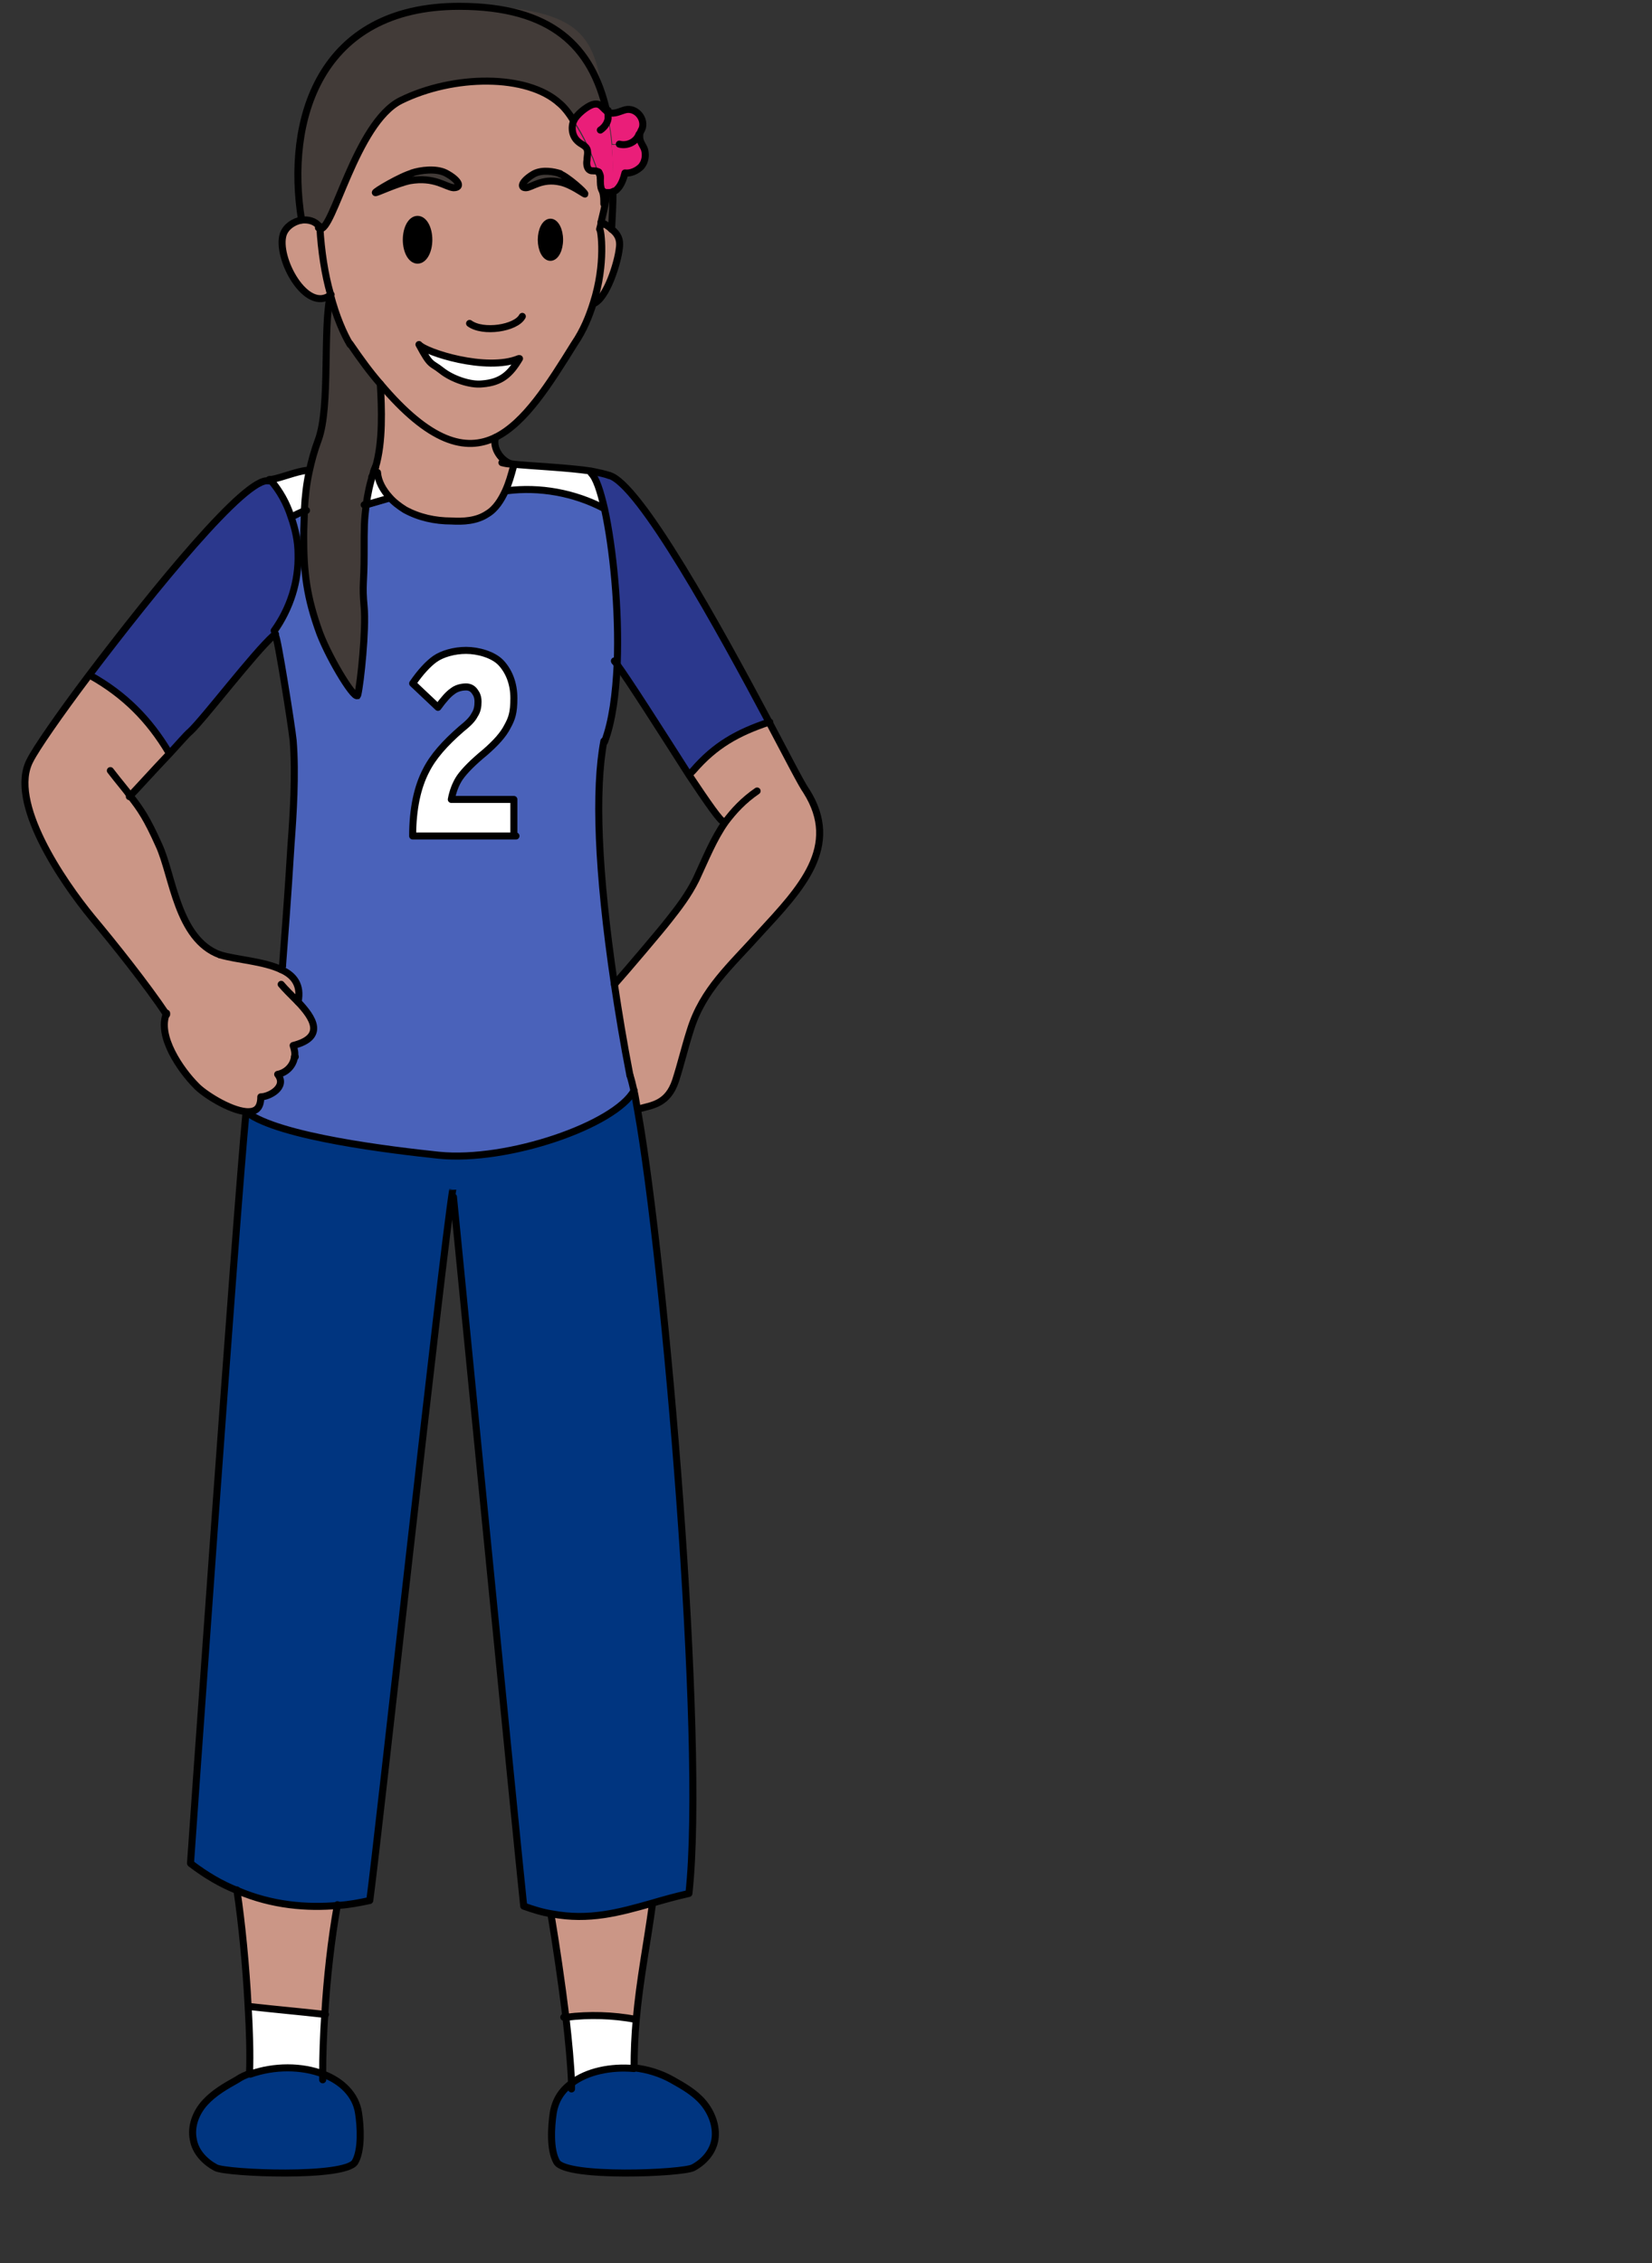<?xml version="1.0" encoding="UTF-8"?><svg id="oceania" xmlns="http://www.w3.org/2000/svg" width="235" height="321.9" viewBox="0 0 235 321.9"><rect x="0" y="0" width="235" height="321.9" fill="#333333" stroke="none"/><defs><style>.cls-1{fill:none;stroke:#000;stroke-linecap:round;stroke-linejoin:round;}.cls-2,.cls-3,.cls-4,.cls-5,.cls-6,.cls-7,.cls-8,.cls-9{stroke-width:0px;}.cls-3{fill:#4a62ba;}.cls-4{fill:#2b388d;}.cls-5{fill:#423b38;}.cls-6{fill:#cb9686;}.cls-7{fill:#fff;}.cls-8{fill:#ea1e79;}.cls-9{fill:#003580;}</style></defs><path class="cls-6" d="M103.2,116.9l-.3-.2c-.3.3-2.3-2.7-4.9-6.6h0s0,0,0,0l.5-.5h0c3.2-3.5,6.3-5.3,10.8-6.9,2.7,5.1,4.7,9,5.3,9.8,5,7.9-.8,13.9-6.6,20.2-4.2,4.7-8.1,8-9.9,13.8-.8,2.5-1.3,4.7-2.1,7.2-1.1,3.3-3.3,3.5-5.2,4h-.2c-.2-1-.4-1.8-.5-2.6-.2-.9-.4-1.6-.6-2.3-.9-4.6-1.6-8.9-2.2-12.9,1.7-1.9,6.7-7.8,7.7-9.1,1.5-1.9,2.8-3.5,3.9-5.8,1.4-3,2.5-5.7,4.2-8.2Z"/><path class="cls-4" d="M109.4,102.7c-4.5,1.5-7.7,3.3-10.8,6.9h0s-.5.5-.5.5t0,0h0c-3.8-5.7-8.6-13.5-10.3-15.8.3-7.7-.5-16.5-1.8-22-.6-2.6-1.2-4.4-1.9-5.1v-.2c1.1.2,1.9.3,2.5.6,4.3,1,15.9,22.1,22.8,35.1Z"/><path class="cls-9" d="M81.3,296.2c2.2-1.7,5.6-2.4,8.9-2.1,1.9.2,3.8.8,5.4,1.7,1.6.9,3.2,1.8,4.4,3.2s2,3.4,1.7,5.3c-.3,1.8-1.6,3.2-3.1,4-1.5.8-18,1.5-19.4-.8-1-1.7-.8-5-.5-7,.3-1.8,1.2-3.2,2.6-4.2Z"/><path class="cls-9" d="M90.7,157.8c3.9,21.8,9.7,89.6,7.3,111.4-1.8.4-3.6.9-5.3,1.4-4.6,1.3-8.9,2.5-14.2,1.5-1.3-.2-2.6-.6-4-1.1-.9-8.3-10.1-102-10.1-101.9-1.6,10-10.6,92.3-11.8,101.1-1.4.3-2.9.6-4.5.7-4.4.4-9.4,0-14.3-2.1-2.3-.9-4.5-2.2-6.6-3.8,0,0,6.5-92.7,7.9-106.8,4.6,3.5,20.7,5.4,27.3,6.1,9.8,1,25.2-4.3,27.8-9.2.2.8.3,1.7.5,2.7Z"/><path class="cls-6" d="M92.7,270.5v.4c-.6,5.2-1.7,10.7-2.2,16.4h-.2c-3.2-.6-6.5-.7-9.8-.4-.6-5-1.4-10.3-2.1-14.5v-.3c5.3.9,9.7-.3,14.3-1.5Z"/><path class="cls-8" d="M91.6,21.3c.3.8,0,1.7-.5,2.4-.6.7-1.5,1-2.3.9-.2.8-.5,1.7-1.1,2.3-.1.1-.3.3-.5.3,0-2.3,0-4.6-.2-6.6h1c1.1.2,2.4-.4,2.8-1.5h.1c0,.1,0,.2,0,.3,0,.7.5,1.2.7,1.8Z"/><path class="cls-8" d="M89,15.5c1.4-.3,2.7,1.1,2.4,2.5,0,.4-.3.7-.4,1.1h-.1c-.4,1-1.7,1.7-2.8,1.4h-1c-.1-1.2-.3-2.4-.5-3.6,0-.3,0-.7,0-1,0,0,0,0,0,0,.7.3,1.5-.3,2.4-.4Z"/><path class="cls-7" d="M90.3,287.2h.2c-.2,2.3-.3,4.5-.3,6.8h0c-3.3-.3-6.6.4-8.9,2.1,0-2.5-.4-5.8-.8-9.3,3.2-.4,6.6-.3,9.8.3Z"/><path class="cls-3" d="M87.7,94.4c-.2,4.3-.7,8.2-1.8,11.1-1.3,6.9-.9,18.4,1.5,34.6.6,4,1.3,8.3,2.2,12.9.2.6.4,1.4.6,2.3-2.7,4.9-18,10.2-27.8,9.2-6.6-.7-22.7-2.6-27.3-6.1,1.3.1,2.2-.4,2.1-2.1,1.2,0,3.8-1.4,2.4-3.2,1.1-.2,2.2-1.1,2.4-2.5,0-.5,0-1.1-.2-1.6,4.7-1.2,2.8-3.9.7-6.2.5-2.4-.6-3.8-2.4-4.6l.3-.5c.3-4.1.7-9,1.2-17.1.3-4,.7-10,.3-14.8-.2-2-2.3-15.3-2.5-14.8l-.3-.2c0,0,.2-.2.3-.2v-.5c2.2-3.1,3.4-7,3.3-10.9,0-1.8-.4-3.6-1-5.3.6-.3,1.2-.6,1.9-.9,0,1.2-.1,2.5-.1,3.8,0,5.1.4,8.6,2.3,13.8,1.5,3.9,5.2,9.9,5.4,8.7.4-1.7,1.2-9.3.9-12.5-.3-3.2,0-3.3,0-7.5s0-4.6.3-7.1c1-.3,2.1-.6,3.1-.9h.1c.6.6,1.4,1.2,2.2,1.6,2,1.1,4.3,1.5,6.6,1.6,1.8,0,3.6,0,5.1-1,1.2-.8,2-2,2.6-3.3h.2c4.7-.5,9.6.4,13.8,2.6h0c1.2,5.5,2.1,14.3,1.8,22ZM73.4,118.9v-5.2h-8.9c.2-1.1.6-2.1,1.2-3.1.7-1,1.9-2.3,3.6-3.6,1.5-1.2,2.6-2.5,3.2-3.7.6-1.1.9-2.5.9-4s-.6-3.7-1.8-5-2.9-1.8-5-1.8-3.2.4-4.4,1.2-2.2,1.9-3.2,3.5l3.6,3.4c.8-1.2,1.5-1.9,2.1-2.3.5-.4,1.2-.6,1.9-.6s.9.2,1.2.6c.3.4.5.9.5,1.5s-.2,1.3-.5,1.9c-.3.6-1,1.2-1.9,2-2.4,1.9-4,3.9-5,5.9-1.2,2.4-1.8,5.5-1.9,9.3h14.7Z"/><path class="cls-6" d="M87,32.6c.8.6,1.3,1.4,1.1,2.7-.2,2-1.8,7.2-3.7,7.9h0c1.8-5.7,1.1-10.5.9-10.6,0-.4.2-.7.2-1,.6.3,1.1.6,1.5,1Z"/><path class="cls-8" d="M86.5,16.9c.2,1.2.4,2.4.5,3.7.2,2.1.3,4.3.2,6.6-.3.2-.7.2-1,.2-.2,0-.4-.1-.5-.2,0-.6-.2-1.2-.4-1.9h0c0-.3,0-.6-.2-.8-.8-2.7-2.2-5.5-3.5-7.4.4-.8,1.8-2,2.6-2.3,1.2-.5,1.3.4,2.1.9,0,.4.2.8.2,1.2Z"/><path class="cls-5" d="M87.3,27.3c0,1.7-.1,3.5-.2,5.3-.4-.3-1-.6-1.5-1,.6-2.4.6-2.9.8-4.2.3,0,.7,0,1-.2Z"/><path class="cls-8" d="M86.6,15.9c0,.3,0,.7,0,1,0-.4-.1-.8-.2-1.2,0,0,.2.1.3.2Z"/><path class="cls-6" d="M85.5,31.6c0,.3-.1.6-.2,1,.2,0,.9,4.9-.9,10.5-.6,1.9-1.4,3.9-2.7,5.8-3.6,5.8-7,11.2-11.2,13.3-4.3,2.1-9.4.7-16.4-7.6-1.4-1.6-2.8-3.5-4.3-5.7-.9-1.5-2-4-2.8-7.1-.8-2.8-1.3-6.1-1.5-9.5,1.8.7,5.1-14.9,11.5-18.2,7.4-3.7,18-3.8,22.6.4.5.5,1.2,1.4,2,2.5,0,0,0,0,0,0-.4,1-.2,2.2.6,2.9.4.4,1.1.6,1.3,1.1.2.5,0,1,0,1.6-.1.5,0,1.2.4,1.4.3.2.8,0,1.1.2,0,0,.2,0,.2.2,0,.3.2.5.2.8h0c0,.6,0,1.2.2,1.6,0,0,.1.2.2.2.1.1.3.2.5.2-.1,1.3-.2,1.7-.8,4.2ZM83.2,27.6c.2-.2-2.4-2.5-3.6-2.9-.8-.3-2.5-.6-3.7,0-1.6.9-2.2,2-1.2,2,.9,0,2.3-1.4,4.9-.8,1.5.3,3.4,1.8,3.5,1.7ZM79.7,34.1c0-1.4-.6-2.5-1.3-2.5s-1.3,1.1-1.3,2.5.6,2.5,1.3,2.5,1.3-1.1,1.3-2.5ZM68.6,54.6c2.7-.2,4-1.4,5.3-3.6-4.6,1.9-13.3-.9-14.2-2,1.7,3.2,1.7,2.5,3.2,3.7,1.5,1.2,4.1,2.1,5.8,1.9ZM64.6,26.7c1.3,0,.8-1.1-1.1-2.1-1.4-.7-3.6-.4-4.8,0-1.6.4-5.5,2.7-5.3,2.8.1.1,3-1.3,4.9-1.7,3.5-.6,5.1.9,6.2,1ZM61,34.1c0-1.6-.7-2.9-1.6-2.9s-1.6,1.3-1.6,2.9.7,2.9,1.6,2.9,1.6-1.3,1.6-2.9Z"/><path class="cls-7" d="M86,72.3h0c-4.2-2.2-9.1-3.1-13.8-2.5h-.2c.5-1.1.8-2.3,1.1-3.4v-.4c-.1,0-.2,0-.2,0,3,.3,8,.5,11.3,1v.2c.6.7,1.3,2.5,1.9,5.1Z"/><path class="cls-8" d="M85.8,27.2c0,0-.2-.2-.2-.2-.3-.4-.2-1.1-.2-1.6.2.6.3,1.3.4,1.9Z"/><path class="cls-5" d="M85.4,25.3c0-.2-.1-.5-.2-.8.2.2.2.4.2.8Z"/><path class="cls-5" d="M45.6,32.3c0,0-.1,0-.2-.1-.6-.8-1.6-1-2.5-.9h0c-2.3-14.3,2.5-30.5,22.4-30.5s19,5.7,21,14.9c-.7-.5-.9-1.3-2.1-.9-.8.3-2.2,1.4-2.6,2.3-.7-1.2-1.5-2.1-2-2.5-4.6-4.2-15.1-4.1-22.6-.4-6.4,3.2-9.7,18.9-11.5,18.2Z"/><path class="cls-8" d="M85.1,24.6c0,0-.1-.1-.2-.2-.3-.2-.8,0-1.1-.2-.4-.2-.5-.9-.4-1.4,0-.5.3-1.1,0-1.6-.2-.6-.8-.8-1.3-1.1-.8-.7-1-1.9-.6-2.9,0,0,0,0,0,0,1.3,2,2.7,4.7,3.5,7.4Z"/><path class="cls-5" d="M79.6,24.7c1.1.4,3.7,2.7,3.6,2.9-.1,0-2-1.4-3.5-1.7-2.6-.6-4.1.8-4.9.8-1,0-.4-1.1,1.2-2,1.2-.6,2.8-.3,3.7,0Z"/><path class="cls-2" d="M78.4,31.6c.7,0,1.3,1.1,1.3,2.5s-.6,2.5-1.3,2.5-1.3-1.1-1.3-2.5.6-2.5,1.3-2.5Z"/><path class="cls-7" d="M73.4,113.7v5.2h-14.7c0-3.9.7-7,1.9-9.3,1-2,2.7-3.9,5-5.9,1-.8,1.6-1.4,1.9-2,.4-.6.5-1.2.5-1.9s-.2-1.1-.5-1.5c-.3-.4-.7-.6-1.2-.6-.7,0-1.4.2-1.9.6-.6.4-1.3,1.2-2.1,2.3l-3.6-3.4c1.1-1.6,2.2-2.8,3.2-3.5s2.7-1.2,4.4-1.2,3.9.6,5,1.8,1.8,2.9,1.8,5-.3,2.9-.9,4c-.6,1.2-1.7,2.4-3.2,3.7-1.7,1.4-2.9,2.6-3.6,3.6-.6.9-1,2-1.2,3.1h8.9Z"/><path class="cls-6" d="M72.8,66h.2s0,.5,0,.5c-.3,1.1-.6,2.2-1.1,3.3-.6,1.3-1.4,2.6-2.6,3.3-1.5,1-3.4,1.1-5.1,1-2.3,0-4.6-.5-6.6-1.6-.8-.5-1.6-1.1-2.2-1.8-.9-1-1.6-2.2-1.7-3.5h-.4c0-.3.1-.5.2-.7,1.1-3.5.9-8.4.7-11.9,7,8.3,12.1,9.7,16.4,7.6-.5,1.5.8,3.4,2.3,3.8Z"/><path class="cls-7" d="M73.8,51c-1.3,2.2-2.6,3.4-5.3,3.6-1.6.2-4.2-.7-5.8-1.9-1.5-1.2-1.5-.5-3.2-3.7.9,1.1,9.6,3.9,14.2,2Z"/><path class="cls-5" d="M63.5,24.7c1.9.9,2.3,2.1,1.1,2.1-1.1,0-2.7-1.5-6.2-1-2,.3-4.8,1.8-4.9,1.7-.2-.2,3.7-2.5,5.3-2.8,1.1-.3,3.4-.6,4.8,0Z"/><path class="cls-2" d="M59.4,31.2c.9,0,1.6,1.3,1.6,2.9s-.7,2.9-1.6,2.9-1.6-1.3-1.6-2.9.7-2.9,1.6-2.9Z"/><path class="cls-7" d="M55.4,70.8h-.1c-1,.4-2.1.7-3.1,1.1.2-1.4.5-2.9,1-4.4,0,0,0,0,0,0,0,0,0-.2.1-.3h.4c.2,1.5.8,2.7,1.7,3.7Z"/><path class="cls-5" d="M52.1,71.8c-.3,2.4-.3,4.8-.3,7.1,0,4.3-.3,4.3,0,7.5.3,3.2-.5,10.7-.9,12.5-.2,1.2-3.9-4.8-5.4-8.7-2-5.2-2.4-8.7-2.3-13.8,0-1.3,0-2.6.1-3.8.1-1.9.3-3.7.7-5.5.3-1.5.7-3,1.3-4.5,1.7-4.8.6-15.7,1.7-20.6.8,3.1,1.9,5.6,2.8,7.1,1.5,2.2,2.9,4,4.3,5.7.2,3.4.4,8.3-.7,11.9-.1.3-.2.6-.3.9,0,0,0,0,0,0-.5,1.5-.8,3-1,4.4Z"/><path class="cls-5" d="M53.4,66.5c0,.2-.1.4-.2.6,0,0,0,.2-.1.3,0-.3.2-.6.3-.9Z"/><path class="cls-9" d="M45.9,294.9c2.6,1,4.5,2.8,5,5.5.3,2,.5,5.3-.5,7-1.4,2.4-18.3,1.6-19.8.8-1.5-.8-2.8-2.2-3.2-4-.4-1.9.4-3.9,1.7-5.3,1.2-1.4,2.9-2.3,4.5-3.2.6-.3,1.2-.6,1.9-.9,3.3-1.2,7.3-1.2,10.4,0Z"/><path class="cls-6" d="M48,270.9h0c-.9,5-1.5,10.5-1.8,15.6-3.5-.4-7-.7-10.5-1.1h-.4c-.3-5.7-.9-11.9-1.6-16.6,4.9,2,9.9,2.4,14.3,2.1Z"/><path class="cls-7" d="M35.7,285.4c3.5.4,7,.7,10.5,1.1-.2,3-.3,5.9-.3,8.4-3.1-1.2-7-1.2-10.4,0h0c0-2.8,0-6.1-.2-9.5h.4Z"/><path class="cls-6" d="M47,41.9c-3.4,2.8-7.9-5.2-6.8-8.6.4-1.1,1.5-1.8,2.6-2,.9-.1,1.9.1,2.5.9,0,0,.1.1.2.1.2,3.4.7,6.7,1.5,9.5Z"/><path class="cls-7" d="M43.6,66.9h.5c-.4,1.9-.6,3.7-.7,5.6-.6.3-1.2.6-1.9.9-.7-1.9-1.7-3.6-2.9-5.2,1.6-.3,3.4-1.1,5-1.3Z"/><path class="cls-4" d="M41.5,73.5c.6,1.7,1,3.5,1,5.3.1,3.9-1.1,7.7-3.4,10.9v.5c0,0,0,.1-.2.2-2.8,2.5-9.8,11.7-11.8,13.6-.6.5-1.7,1.8-3,3.2l-.2-.2c-2.8-4.7-6.4-8.3-11.1-10.9h-.1c9-12.2,22.3-28.5,25.5-27.7.1,0,.2,0,.3,0,1.3,1.5,2.3,3.3,2.9,5.2Z"/><path class="cls-6" d="M18.5,113.3s0,0,0,0c1.4,1.8,2.3,3.2,4,6.9,2,4.3,2.6,13.4,8.7,15.6,2.3.7,6.2.9,8.7,2.1,1.8.8,2.9,2.2,2.4,4.6,2.1,2.2,4,5-.7,6.2.2.6.3,1.1.2,1.6-.2,1.4-1.3,2.3-2.4,2.5,1.4,1.8-1.2,3.2-2.4,3.2,0,1.7-.8,2.2-2.1,2.1-2.4-.2-6.1-2.6-7.1-3.7-2.2-2.2-5.6-7.1-4.2-10.3-2.8-4.2-7.5-10-10.6-13.8-4.2-5.1-12-16.5-8.8-22.4.9-1.6,4.2-6.3,8.4-12.1h.1c4.8,2.8,8.3,6.3,11.1,11l.2.2c-2.2,2.3-4.8,5.2-5.7,6.1Z"/><line class="cls-1" x1="42" y1="150.3" x2="41.9" y2="150.3"/><line class="cls-1" x1="40.2" y1="137.4" x2="40" y2="137.9"/><path class="cls-1" d="M85.9,105.4c-1.3,6.9-.9,18.4,1.5,34.6.6,4,1.3,8.3,2.2,12.9"/><path class="cls-1" d="M39.2,90.7c0,0,0-.1,0-.2.2-.4,2.3,12.8,2.5,14.8.4,4.8,0,10.8-.3,14.8-.5,8.2-.9,13-1.2,17.1"/><path class="cls-1" d="M86.6,67.6c4.3,1,15.9,22.1,22.8,35.1,2.7,5.1,4.7,9,5.3,9.8,5,7.9-.8,13.9-6.6,20.2-4.2,4.7-8.1,8-9.9,13.8-.8,2.5-1.3,4.7-2.1,7.2-1.1,3.3-3.3,3.5-5.2,4"/><path class="cls-1" d="M87.4,94c0,.1.2.2.3.4,1.7,2.3,6.6,10,10.3,15.8,2.6,3.9,4.6,6.8,4.9,6.6,0,0,0,0,0,0"/><path class="cls-1" d="M107.7,112.5c-1.9,1.3-3.3,2.8-4.5,4.4-1.7,2.4-2.8,5.2-4.2,8.2-1.1,2.2-2.4,3.9-3.9,5.8-1,1.3-6,7.2-7.7,9.1,0,0,0,0,0,0"/><path class="cls-1" d="M18.5,113.3s0,0,0,0"/><path class="cls-1" d="M39.2,90.2c0,0-.2.1-.3.2-2.8,2.5-9.8,11.7-11.8,13.6-.6.5-1.7,1.8-3,3.2-2.2,2.3-4.8,5.2-5.7,6.1"/><path class="cls-1" d="M38.2,68.4c-3.2-.7-16.4,15.6-25.5,27.6-4.3,5.7-7.6,10.5-8.4,12.1-3.2,5.9,4.6,17.3,8.8,22.4,3.1,3.7,7.8,9.6,10.6,13.8"/><path class="cls-1" d="M31.3,135.8c-6.1-2.2-6.7-11.3-8.7-15.6-1.7-3.8-2.6-5.1-4-6.9,0,0,0,0,0,0-.7-1-1.6-2-2.9-3.7"/><path class="cls-1" d="M40,140c.5.6,1.4,1.5,2.4,2.5,2.1,2.2,4,5-.7,6.2.2.6.3,1.1.2,1.6-.2,1.4-1.3,2.3-2.4,2.5,1.4,1.8-1.2,3.2-2.4,3.2,0,1.7-.8,2.2-2.1,2.1-2.4-.2-6.1-2.6-7.1-3.7-2.2-2.2-5.6-7.1-4.2-10.3"/><path class="cls-1" d="M31.3,135.8c2.3.7,6.2.9,8.7,2.1,1.8.8,2.9,2.2,2.4,4.6,0,0,0,0,0,0"/><path class="cls-1" d="M27.1,265s6.5-92.7,7.9-106.8"/><path class="cls-1" d="M90.2,155.1c-2.7,4.9-18,10.2-27.8,9.2-6.6-.7-22.7-2.6-27.3-6.1"/><path class="cls-1" d="M86.6,67.6c-.6-.2-1.5-.4-2.5-.6-3.3-.5-8.3-.7-11.3-1-.6,0-1-.1-1.4-.2"/><path class="cls-1" d="M43.6,66.9c-1.6.2-3.4,1-5,1.3-.1,0-.2,0-.3,0"/><path class="cls-1" d="M89.6,152.9c.2.6.4,1.4.6,2.3.2.8.3,1.7.5,2.7,3.9,21.8,9.7,89.6,7.3,111.4-1.8.4-3.6.9-5.3,1.4-4.6,1.3-8.9,2.5-14.2,1.5-1.3-.2-2.6-.6-4-1.1-.9-8.3-10.1-102-10.1-101.9-1.6,10-10.6,92.3-11.8,101.1-1.4.3-2.9.6-4.5.7-4.4.4-9.4,0-14.3-2.1-2.3-.9-4.5-2.2-6.6-3.8"/><path class="cls-1" d="M48,270.9c-.9,5-1.5,10.5-1.8,15.6-.2,3-.3,5.9-.3,8.4,0,.3,0,.6,0,.9"/><path class="cls-1" d="M33.7,268.8c.7,4.7,1.3,10.8,1.6,16.6.2,3.4.3,6.7.2,9.4"/><path class="cls-1" d="M84.1,67.3c.7.7,1.3,2.5,1.9,5.1,1.2,5.5,2.1,14.3,1.8,22-.2,4.3-.7,8.2-1.8,11.1"/><path class="cls-1" d="M78.4,272.4c.7,4.2,1.5,9.6,2.1,14.5.4,3.5.7,6.7.8,9.3,0,.3,0,.6,0,.9"/><path class="cls-1" d="M92.8,270.9c-.7,5.2-1.8,10.7-2.3,16.4-.2,2.2-.3,4.5-.3,6.8"/><path class="cls-1" d="M86.3,27.4c-.1,1.3-.2,1.7-.8,4.2,0,.3-.1.6-.2,1,.2,0,.9,4.9-.9,10.5-.6,1.9-1.4,3.9-2.7,5.8-3.6,5.8-7,11.2-11.2,13.3-4.3,2.1-9.4.7-16.4-7.6-1.4-1.6-2.8-3.5-4.3-5.7"/><path class="cls-1" d="M77,34.1c0,1.4.6,2.5,1.3,2.5s1.3-1.1,1.3-2.5-.6-2.5-1.3-2.5-1.3,1.1-1.3,2.5Z"/><path class="cls-1" d="M57.8,34.1c0,1.6.7,2.9,1.6,2.9s1.6-1.3,1.6-2.9-.7-2.9-1.6-2.9-1.6,1.3-1.6,2.9Z"/><path class="cls-1" d="M74.3,45c-.9,1.7-5.6,2.4-7.5,1"/><path class="cls-1" d="M73.8,51c-4.6,1.9-13.3-.9-14.2-2,1.7,3.2,1.7,2.5,3.2,3.7,1.5,1.2,4.1,2.1,5.8,1.9,2.7-.2,4-1.4,5.3-3.6Z"/><path class="cls-1" d="M47,41.9c.8,3.1,1.9,5.6,2.8,7.1"/><path class="cls-1" d="M45.5,32.2s0,0,0,.1c.2,3.4.7,6.7,1.5,9.5"/><path class="cls-1" d="M86.3,15.8c-2.1-9.2-7.8-14.9-21-14.9-19.9,0-24.7,16.2-22.4,30.4"/><path class="cls-1" d="M87,32.6c.1-1.8.2-3.6.2-5.3"/><path class="cls-1" d="M81.6,17.2c-.7-1.2-1.5-2.1-2-2.5-4.6-4.2-15.1-4.1-22.6-.4-6.4,3.2-9.7,18.9-11.5,18.2,0,0-.1,0-.2-.1"/><path class="cls-1" d="M85.4,25.3c0-.2-.1-.5-.2-.8"/><path class="cls-1" d="M85.9,29c0-.6,0-1.2-.2-1.8"/><path class="cls-1" d="M53.1,67.4c0,.1-.1.3-.2.4"/><path class="cls-1" d="M53.3,67.1c0,0,0,.2-.1.3"/><path class="cls-1" d="M53.4,66.5c0,.2-.1.4-.2.6"/><path class="cls-1" d="M54.1,54.6c.2,3.4.4,8.3-.7,11.9"/><path class="cls-1" d="M70.5,62.2c-.5,1.5.8,3.4,2.3,3.8h.2"/><path class="cls-1" d="M45.4,32.2c-.6-.8-1.6-1-2.5-.9-1.1.2-2.2.9-2.6,2-1.1,3.3,3.3,11.4,6.8,8.6"/><path class="cls-1" d="M85.5,31.6s0,0,0,0c.6.3,1.1.6,1.5,1,.8.6,1.3,1.4,1.1,2.7-.2,2-1.8,7.2-3.7,7.9"/><path class="cls-1" d="M79.6,24.7c1.1.4,3.7,2.7,3.6,2.9-.1,0-2-1.4-3.5-1.7-2.6-.6-4.1.8-4.9.8-1,0-.4-1.1,1.2-2,1.2-.6,2.8-.3,3.7,0Z"/><path class="cls-1" d="M58.7,24.6c-1.6.4-5.5,2.7-5.3,2.8.1.1,3-1.3,4.9-1.7,3.5-.6,5.1.9,6.2,1,1.3,0,.8-1.1-1.1-2.1-1.4-.7-3.6-.4-4.8,0Z"/><path class="cls-1" d="M47,41.9c-1.1,4.9,0,15.9-1.7,20.6-.6,1.6-1,3.1-1.3,4.5-.4,1.8-.6,3.6-.7,5.5,0,1.2-.1,2.5-.1,3.8,0,5.1.4,8.6,2.3,13.8,1.5,3.9,5.2,9.9,5.4,8.7.4-1.7,1.2-9.3.9-12.5-.3-3.2,0-3.3,0-7.5s0-4.6.3-7.1c.2-1.4.5-2.9,1-4.4,0,0,0,0,0,0,0-.3.2-.6.3-.9"/><path class="cls-1" d="M81.6,17.2s0,0,0,0c-.4,1-.2,2.2.6,2.9.4.4,1.1.6,1.3,1.1.2.5,0,1,0,1.6-.1.5,0,1.2.4,1.4.3.2.8,0,1.1.2,0,0,.2,0,.2.2.2.2.2.4.2.8h0c0,.6,0,1.2.2,1.6,0,0,.1.2.2.2.1.1.3.2.5.2.3,0,.7,0,1-.2.2,0,.4-.2.5-.3.6-.6.9-1.5,1.1-2.3.8.1,1.7-.3,2.3-.9.6-.7.7-1.6.5-2.4-.2-.6-.7-1.1-.7-1.8,0-.1,0-.2,0-.3,0-.4.3-.7.4-1.1.3-1.4-1-2.8-2.4-2.5-.8.2-1.6.7-2.4.4,0,0,0,0,0,0-.1,0-.2,0-.3-.2-.7-.5-.9-1.3-2.1-.9-.8.3-2.2,1.4-2.6,2.3Z"/><path class="cls-1" d="M86.5,15.7c0,0,0,.1,0,.2,0,.3,0,.7,0,1-.1.6-.5,1.2-1.1,1.6"/><path class="cls-1" d="M90.9,19.1c-.4,1.1-1.7,1.7-2.8,1.4"/><path class="cls-1" d="M73.4,118.9h-14.7c0-3.9.7-7,1.9-9.3,1-2,2.7-3.9,5-5.9,1-.8,1.6-1.4,1.9-2,.4-.6.5-1.2.5-1.9s-.2-1.1-.5-1.5c-.3-.4-.7-.6-1.2-.6-.7,0-1.4.2-1.9.6-.6.4-1.3,1.2-2.1,2.3l-3.6-3.4c1.1-1.6,2.2-2.8,3.2-3.5s2.7-1.2,4.4-1.2,3.9.6,5,1.8,1.8,2.9,1.8,5-.3,2.9-.9,4c-.6,1.2-1.7,2.4-3.2,3.7-1.7,1.4-2.9,2.6-3.6,3.6-.6.9-1,2-1.2,3.1h8.9v5.2Z"/><path class="cls-1" d="M12.9,96.1c4.8,2.7,8.3,6.2,11.1,10.9"/><path class="cls-1" d="M38.5,68.2s0,0,0,.1c1.3,1.5,2.3,3.3,2.9,5.2.6,1.7,1,3.5,1,5.3.1,3.9-1.1,7.7-3.4,10.9"/><path class="cls-1" d="M73,66.5c-.3,1.1-.6,2.2-1.1,3.3-.6,1.3-1.4,2.6-2.6,3.3-1.5,1-3.4,1.1-5.1,1-2.3,0-4.6-.5-6.6-1.6-.8-.5-1.6-1.1-2.2-1.8-.9-1-1.6-2.2-1.7-3.5"/><path class="cls-1" d="M72.1,69.8c4.7-.6,9.6.3,13.8,2.5"/><path class="cls-1" d="M41.5,73.5s0,0,0,0c.6-.3,1.2-.6,1.9-.9h.2"/><path class="cls-1" d="M55.2,70.9c-1,.3-2.1.6-3.1.9,0,0-.2,0-.3,0"/><path class="cls-1" d="M98.1,110.1s0,0,0,0"/><path class="cls-1" d="M109.5,102.7s0,0-.1,0c-4.5,1.5-7.7,3.3-10.8,6.9h0s-.5.5-.5.5"/><path class="cls-1" d="M35.6,294.9c-.7.2-1.3.5-1.9.9-1.6.9-3.2,1.8-4.5,3.2-1.3,1.4-2.1,3.4-1.7,5.3.3,1.8,1.7,3.2,3.2,4,1.5.8,18.4,1.5,19.8-.8,1-1.7.8-5.1.5-7-.4-2.6-2.4-4.5-5-5.5-3.1-1.2-7-1.2-10.4,0Z"/><path class="cls-1" d="M90.2,294.1c1.9.2,3.8.8,5.4,1.7,1.6.9,3.2,1.8,4.4,3.2s2,3.4,1.7,5.3c-.3,1.8-1.6,3.2-3.1,4-1.5.8-18,1.5-19.4-.8-1-1.7-.8-5-.5-7,.3-1.8,1.2-3.2,2.6-4.2,2.2-1.7,5.6-2.4,8.9-2.1Z"/><path class="cls-1" d="M35.7,285.4c3.5.4,7,.7,10.5,1.1,0,0,0,0,.1,0"/><path class="cls-1" d="M80.2,286.9c.1,0,.2,0,.4,0,3.2-.4,6.6-.3,9.8.3"/></svg>